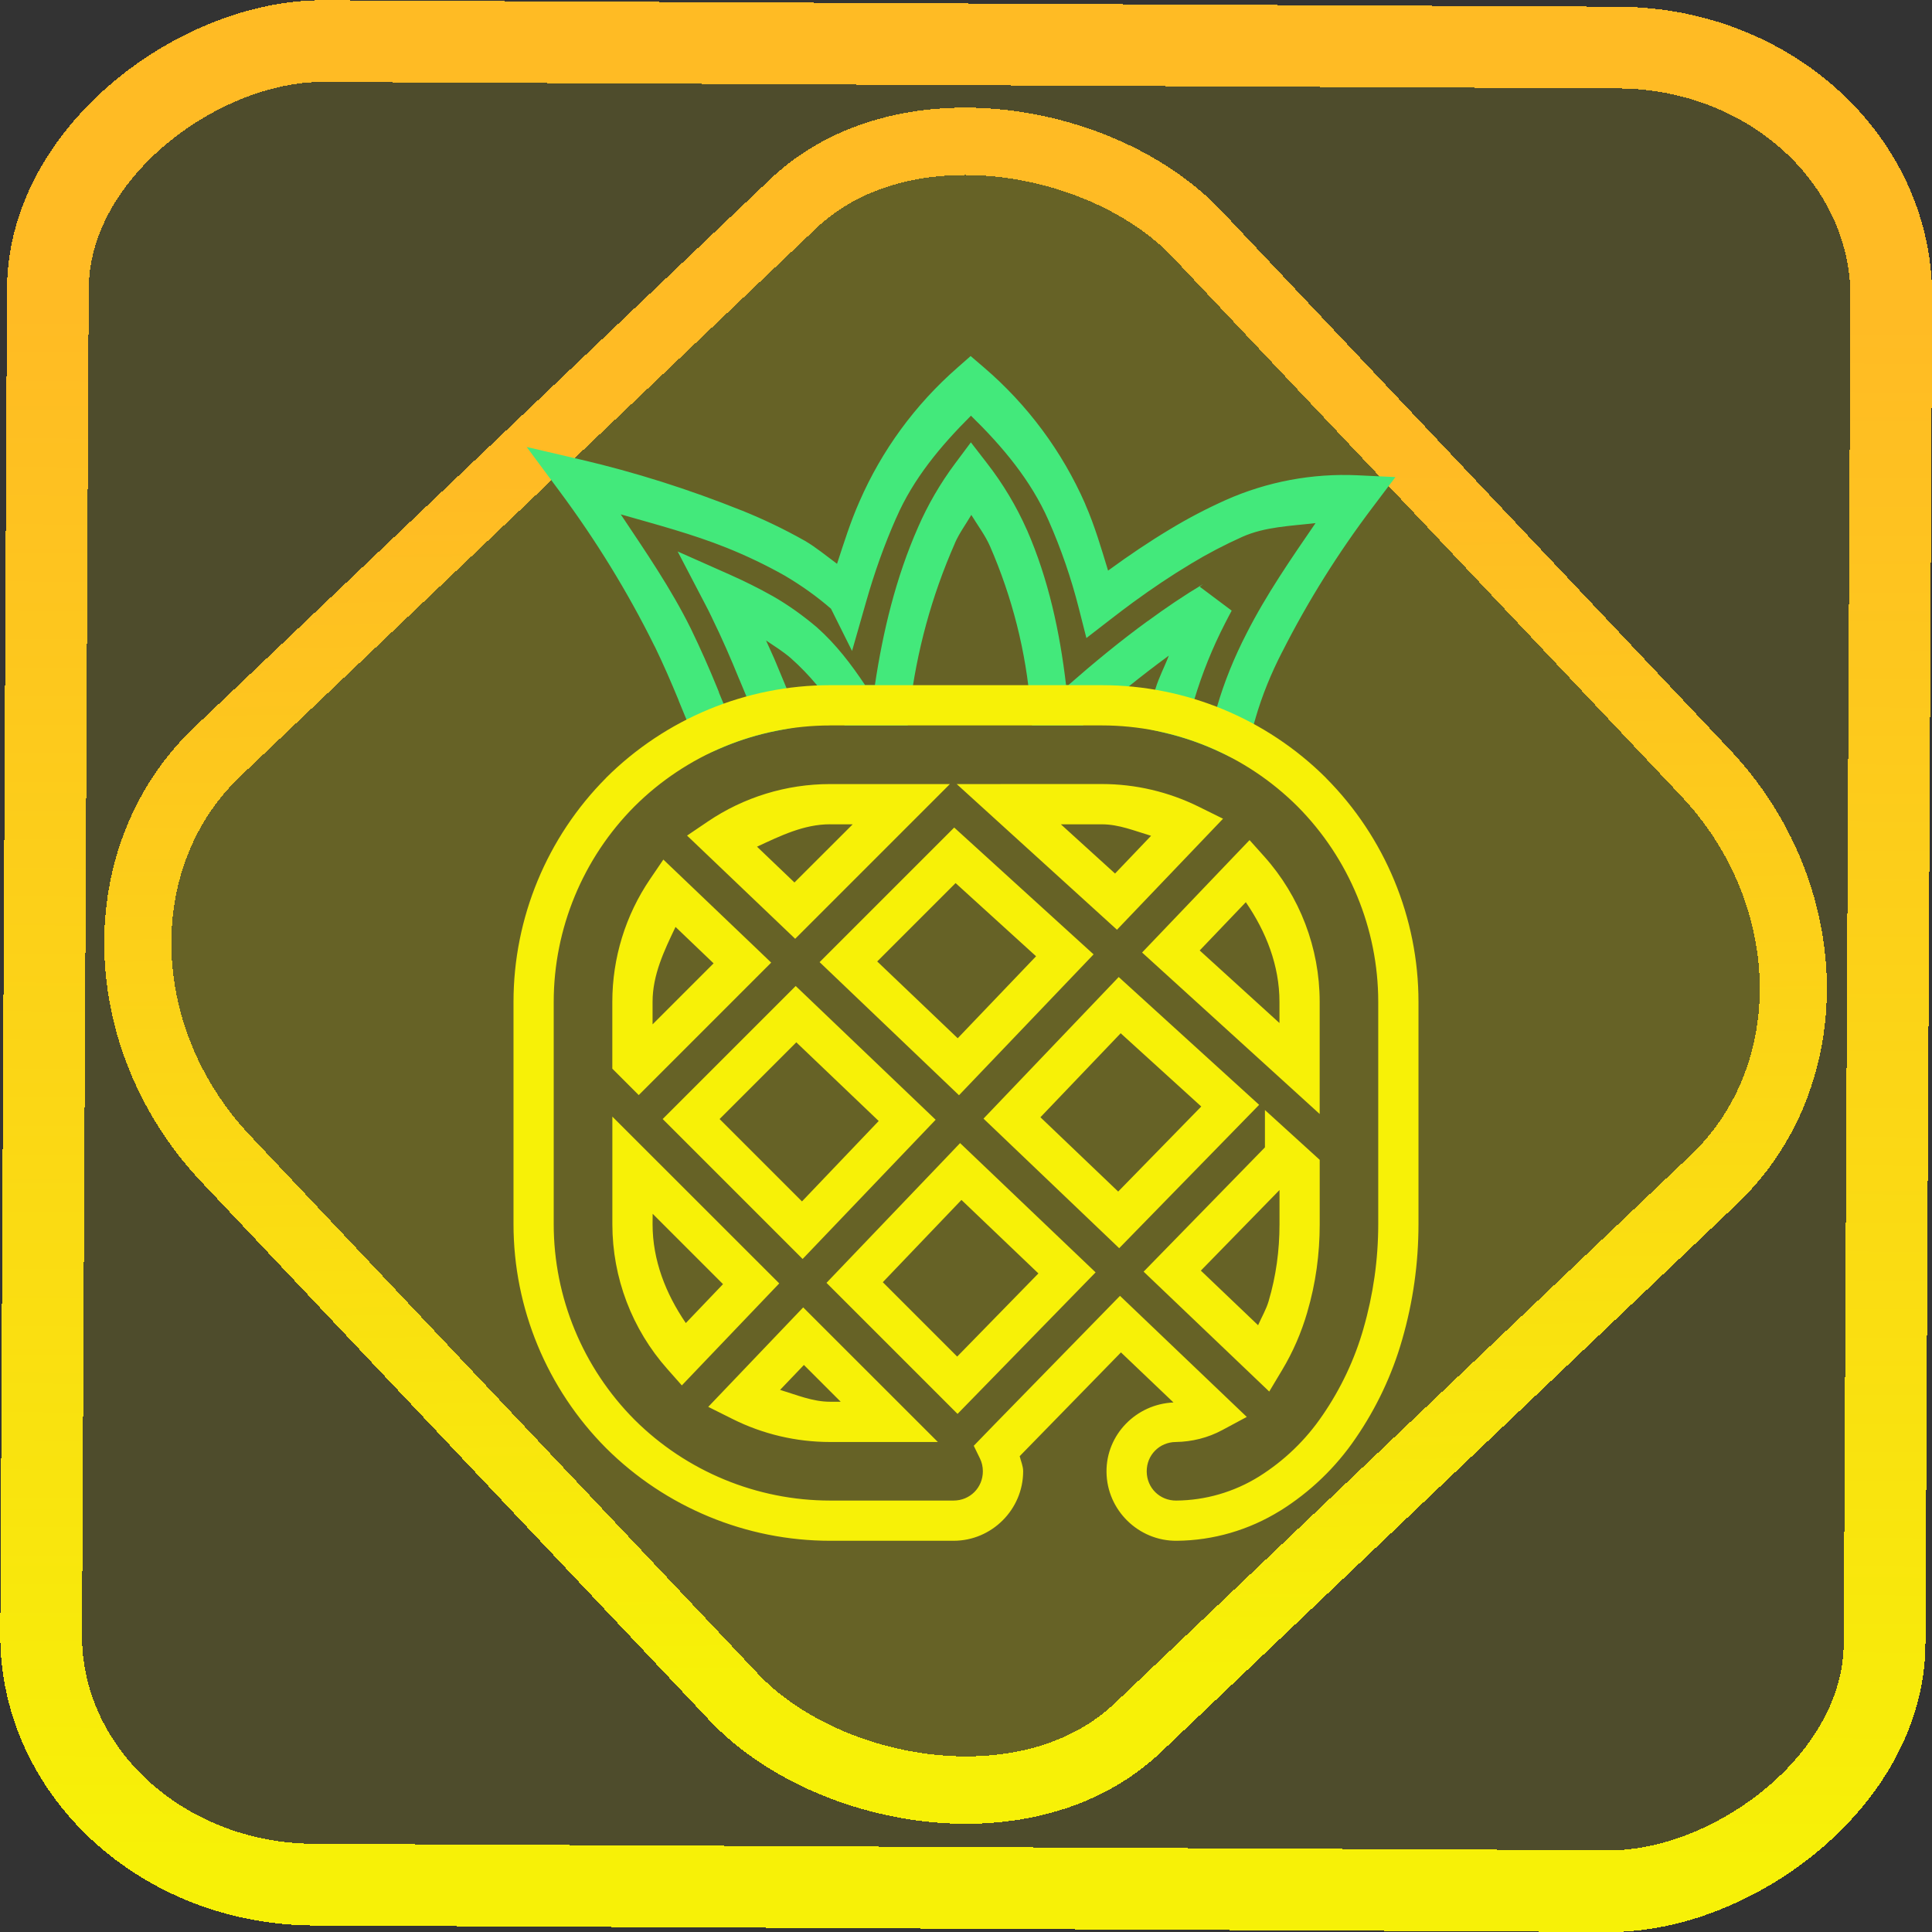 <?xml version="1.0" encoding="UTF-8" standalone="no"?>
<!-- Generator: Gravit.io -->

<svg
   style="isolation:isolate"
   viewBox="0 0 48 48"
   width="48pt"
   height="48pt"
   version="1.1"
   id="svg16"
   sodipodi:docname="hb-icon.svg"
   inkscape:version="1.1.2 (0a00cf5339, 2022-02-04)"
   xmlns:inkscape="http://www.inkscape.org/namespaces/inkscape"
   xmlns:sodipodi="http://sodipodi.sourceforge.net/DTD/sodipodi-0.dtd"
   xmlns:xlink="http://www.w3.org/1999/xlink"
   xmlns="http://www.w3.org/2000/svg"
   xmlns:svg="http://www.w3.org/2000/svg">
  <rect x="0" y="0" width="48" height="48" fill="#333333" stroke="none"/>
  <defs
     id="defs20">
    <linearGradient
       inkscape:collect="always"
       xlink:href="#_lgradient_6"
       id="linearGradient872"
       x1="-12.026"
       y1="6.117"
       x2="-0.085"
       y2="6.117"
       gradientUnits="userSpaceOnUse"
       gradientTransform="matrix(3.836,0,0,3.837,-0.005,-0.003)" />
    <linearGradient
       id="_lgradient_1"
       x1="0.183"
       y1="0.249"
       x2="0.903"
       y2="0.903"
       gradientTransform="matrix(24.617,0,0,24.816,10.841,10.09)"
       gradientUnits="userSpaceOnUse">
      <stop
         offset="2.609%"
         stop-opacity="1"
         style="stop-color:rgb(179,255,171)"
         id="stop2-3" />
      <stop
         offset="98.696%"
         stop-opacity="1"
         style="stop-color:rgb(18,255,247)"
         id="stop4-6" />
    </linearGradient>
    <linearGradient
       inkscape:collect="always"
       xlink:href="#_lgradient_6"
       id="linearGradient15"
       x1="-9.685"
       y1="45.161"
       x2="11.988"
       y2="21.735"
       gradientUnits="userSpaceOnUse"
       gradientTransform="matrix(1.115,0,0,1.115,-0.012,-3.328)" />
    <linearGradient
       inkscape:collect="always"
       xlink:href="#_lgradient_6"
       id="linearGradient888"
       x1="13.257"
       y1="27.653"
       x2="34.743"
       y2="27.653"
       gradientUnits="userSpaceOnUse" />
    <linearGradient
       inkscape:collect="always"
       xlink:href="#_lgradient_5"
       id="linearGradient914"
       x1="14.3"
       y1="13.876"
       x2="33.7"
       y2="13.876"
       gradientUnits="userSpaceOnUse" />
  </defs>
  <sodipodi:namedview
     id="namedview18"
     pagecolor="#ffffff"
     bordercolor="#666666"
     borderopacity="1.0"
     inkscape:pageshadow="2"
     inkscape:pageopacity="0.0"
     inkscape:pagecheckerboard="0"
     inkscape:document-units="pt"
     showgrid="false"
     inkscape:zoom="7.2257474"
     inkscape:cx="-2.4218948"
     inkscape:cy="32.107405"
     inkscape:window-width="1600"
     inkscape:window-height="836"
     inkscape:window-x="0"
     inkscape:window-y="0"
     inkscape:window-maximized="1"
     inkscape:current-layer="svg16" />
  <linearGradient
     id="_lgradient_5"
     x1="0"
     y1="0.5"
     x2="1"
     y2="0.5"
     gradientTransform="matrix(19.401,0,0,9.73,14.299,9.507)"
     gradientUnits="userSpaceOnUse">
    <stop
       offset="0%"
       stop-opacity="1"
       style="stop-color:rgb(67,233,123)"
       id="stop2" />
    <stop
       offset="97.826%"
       stop-opacity="1"
       style="stop-color:rgb(56,249,215)"
       id="stop4" />
  </linearGradient>
  <rect
     x="-46.783"
     y="1.225"
     height="45.8"
     rx="6.184"
     shape-rendering="crispEdges"
     id="rect5-6-7-3"
     ry="6.806"
     transform="matrix(0.005,-1,1,0.005,0,0)"
     style="isolation:isolate;fill:#fff300;fill-opacity:0.135;stroke:url(#linearGradient872);stroke-width:2.03;stroke-miterlimit:4;stroke-dasharray:none;stroke-opacity:1"
     width="45.802" />
  <rect
     x="-15.687"
     y="17.26"
     height="33.346"
     rx="6.792"
     shape-rendering="crispEdges"
     id="rect5-6-6-6-6"
     style="isolation:isolate;fill:#fff300;fill-opacity:0.135;stroke:url(#linearGradient15);stroke-width:1.672;stroke-miterlimit:4;stroke-dasharray:none;stroke-opacity:1"
     ry="7.474"
     transform="matrix(0.724,-0.689,0.686,0.727,0,0)"
     width="33.338" />
  <path
     style="color:#000000;fill:url(#linearGradient914);-inkscape-stroke:none"
     d="m 24.115,8.846 -0.324,0.285 c -1.05,0.917 -1.884,2.056 -2.438,3.33 -2.5e-4,5.63e-4 2.49e-4,0.001 0,0.002 -3.67e-4,8.42e-4 -0.002,0.001 -0.002,0.002 -0.223,0.503 -0.385,1.025 -0.555,1.543 -0.264,-0.195 -0.518,-0.407 -0.799,-0.572 l -0.004,-0.002 -0.004,-0.002 c -0.508,-0.287 -1.03,-0.536 -1.562,-0.75 h -0.002 c -1.304,-0.523 -2.642,-0.949 -4.014,-1.268 l -1.326,-0.309 0.812,1.094 c 0.904,1.216 1.698,2.505 2.367,3.859 v -0.004 c 0.215,0.443 0.408,0.889 0.596,1.344 v 0.006 l 0.238,0.578 0.34,0.807 0.463,-0.199 c 0.457,-0.197 0.934,-0.345 1.424,-0.439 l 0.6,-0.117 -0.43,-1.049 -0.199,-0.477 -0.002,-0.006 c -0.08,-0.199 -0.176,-0.392 -0.262,-0.59 0.206,0.138 0.415,0.269 0.607,0.432 0.472,0.418 0.875,0.904 1.199,1.439 l 0.146,0.24 h 1.568 l 0.053,-0.439 c 0.168,-1.404 0.543,-2.779 1.117,-4.082 v -0.002 -0.002 c 0.108,-0.248 0.272,-0.47 0.41,-0.705 0.157,0.258 0.341,0.5 0.463,0.775 0.554,1.272 0.896,2.619 1.008,3.996 l 0.037,0.459 h 1.264 l 0.143,-0.125 c 0.638,-0.567 1.303,-1.104 1.992,-1.609 -0.105,0.277 -0.247,0.54 -0.332,0.824 l -0.002,0.002 -0.281,0.971 0.514,0.121 c 0.483,0.113 0.953,0.278 1.398,0.49 l 0.525,0.25 0.33,-1.094 v -0.004 c 0.165,-0.57 0.391,-1.122 0.664,-1.652 l 0.002,-0.002 c 0.638,-1.26 1.389,-2.458 2.24,-3.584 l 0.572,-0.758 -0.949,-0.045 c -1.121,-0.051 -2.241,0.159 -3.266,0.615 -0.48,0.215 -0.944,0.458 -1.391,0.729 -0.518,0.311 -1.015,0.647 -1.496,0.998 h -0.002 v 0.002 c -0.012,0.009 -0.023,0.017 -0.035,0.025 -0.17,-0.557 -0.333,-1.118 -0.568,-1.652 h 0.002 C 26.391,11.218 25.529,10.056 24.443,9.127 Z m 0.008,1.482 c 0.779,0.76 1.487,1.6 1.928,2.602 0.311,0.705 0.563,1.436 0.752,2.182 l 0.188,0.74 0.604,-0.467 c 0.186,-0.144 0.372,-0.285 0.564,-0.426 0.462,-0.337 0.936,-0.657 1.424,-0.949 h 0.002 v -0.002 c 0.411,-0.249 0.838,-0.472 1.279,-0.67 0.57,-0.254 1.202,-0.268 1.82,-0.342 -0.61,0.89 -1.226,1.779 -1.715,2.744 -2.75e-4,5.34e-4 2.75e-4,0.001 0,0.002 -4.06e-4,8.02e-4 -0.002,0.001 -0.002,0.002 -0.299,0.581 -0.55,1.192 -0.734,1.828 l -0.008,0.031 c -0.185,-0.072 -0.371,-0.139 -0.561,-0.197 l 0.002,-0.008 0.002,-0.004 c 0.197,-0.661 0.456,-1.302 0.773,-1.918 l 0.002,-0.004 c 0.056,-0.107 0.107,-0.209 0.158,-0.301 l -0.793,-0.594 c 0.045,-0.046 0.098,-0.076 0.096,-0.074 -0.002,0.001 -0.061,0.033 -0.111,0.084 l 0.098,-0.076 c -0.477,0.285 -0.935,0.596 -1.379,0.922 v -0.002 c -0.685,0.499 -1.337,1.037 -1.971,1.592 h -0.055 c -0.155,-1.322 -0.437,-2.631 -0.971,-3.855 l -0.002,-0.002 c -0.26,-0.588 -0.594,-1.146 -0.99,-1.656 l -0.402,-0.52 -0.393,0.527 c -0.366,0.491 -0.676,1.023 -0.92,1.584 -0.551,1.252 -0.871,2.579 -1.072,3.922 h -0.242 c -0.344,-0.516 -0.721,-1.012 -1.189,-1.428 l -0.004,-0.004 -0.004,-0.004 C 19.958,15.3 19.595,15.038 19.205,14.814 h -0.002 l -0.002,-0.002 C 18.858,14.619 18.505,14.443 18.146,14.283 L 16.836,13.701 17.5,14.973 c 0.068,0.131 0.134,0.255 0.191,0.379 l 0.002,0.006 0.002,0.004 c 0.243,0.496 0.465,1.006 0.674,1.521 l 0.002,0.002 0.191,0.459 c -0.192,0.053 -0.383,0.109 -0.57,0.176 l -0.131,-0.314 v -0.01 l -0.037,-0.092 C 17.62,16.603 17.403,16.112 17.164,15.619 v -0.002 l -0.002,-0.002 c -0.493,-0.997 -1.124,-1.912 -1.74,-2.836 0.884,0.253 1.775,0.487 2.631,0.83 0.495,0.199 0.979,0.43 1.445,0.693 0.41,0.242 0.796,0.516 1.148,0.822 l 0.523,1.049 0.354,-1.238 c 0.201,-0.705 0.447,-1.4 0.744,-2.07 l 0.002,-0.002 c 0.421,-0.97 1.104,-1.788 1.854,-2.535 z"
     id="path7" />
  <linearGradient
     id="_lgradient_6"
     x1="0"
     y1="0.5"
     x2="0.907"
     y2="0.92"
     gradientTransform="matrix(21.485,0,0,20.258,13.257,17.524)"
     gradientUnits="userSpaceOnUse">
    <stop
       offset="0%"
       stop-opacity="1"
       style="stop-color:rgb(247,241,7)"
       id="stop9" />
    <stop
       offset="83.888%"
       stop-opacity="1"
       style="stop-color:rgb(255,187,36)"
       id="stop11" />
  </linearGradient>
  <path
     style="color:#000000;fill:url(#linearGradient888);fill-rule:evenodd;-inkscape-stroke:none"
     d="m 20.623,17.023 c -2.085,0 -4.09,0.833 -5.564,2.301 v 0.002 c -1.469,1.475 -2.301,3.48 -2.301,5.564 v 5.525 c 0,2.085 0.832,4.089 2.301,5.564 1.475,1.468 3.479,2.301 5.564,2.301 h 3.07 c 0.948,0 1.727,-0.778 1.727,-1.727 0,-0.133 -0.057,-0.249 -0.086,-0.375 l 0.08,-0.082 2.436,-2.496 1.305,1.244 c -0.923,0.039 -1.674,0.796 -1.664,1.727 0.009,0.948 0.796,1.718 1.744,1.709 0.909,-0.007 1.796,-0.267 2.566,-0.744 h 0.002 c 0.745,-0.465 1.385,-1.078 1.879,-1.805 0.515,-0.75 0.906,-1.578 1.154,-2.447 0.271,-0.936 0.406,-1.901 0.406,-2.869 v -5.525 c 0,-2.085 -0.832,-4.089 -2.301,-5.564 v -0.002 c -1.475,-1.468 -3.479,-2.301 -5.564,-2.301 z m 0,1 h 6.754 c 1.819,0 3.57,0.728 4.857,2.01 1.281,1.288 2.008,3.04 2.008,4.857 v 5.525 c 0,0.875 -0.123,1.747 -0.367,2.592 v 0.002 c -0.218,0.763 -0.563,1.494 -1.018,2.156 l -0.002,0.002 c -0.414,0.61 -0.952,1.127 -1.58,1.52 -0.616,0.382 -1.325,0.588 -2.049,0.594 h -0.002 c -0.407,0.004 -0.73,-0.312 -0.734,-0.719 v -0.002 c -0.004,-0.407 0.314,-0.73 0.721,-0.734 h 0.002 c 0.399,-0.006 0.797,-0.103 1.156,-0.297 l 0.607,-0.326 -3.15,-3.008 -3.129,3.205 -0.504,0.52 0.154,0.316 c 0.047,0.096 0.072,0.201 0.072,0.318 0,0.407 -0.32,0.727 -0.727,0.727 h -3.07 c -1.819,0 -3.57,-0.726 -4.857,-2.008 -1.282,-1.288 -2.008,-3.038 -2.008,-4.857 v -5.525 c -1e-6,-1.818 0.726,-3.57 2.008,-4.857 1.288,-1.282 3.038,-2.01 4.857,-2.01 z m 0,1.457 c -1.09,0 -2.148,0.328 -3.039,0.932 l -0.514,0.348 2.686,2.564 3.844,-3.844 h -1.207 z m 3.146,0 3.982,3.619 2.635,-2.758 -0.609,-0.301 c -0.74,-0.365 -1.561,-0.561 -2.4,-0.561 z m -3.146,1 h 0.562 l -1.447,1.445 -0.93,-0.889 c 0.58,-0.27 1.163,-0.557 1.814,-0.557 z m 5.734,0 h 1.02 c 0.427,0 0.818,0.166 1.221,0.285 l -0.895,0.938 z m -2.65,0.08 -0.338,0.338 -3.006,3.006 3.463,3.307 3.344,-3.5 z m 7.338,0.312 -0.373,0.389 -0.041,0.043 -2.256,2.361 4.412,4.012 v -2.787 c 0,-1.336 -0.493,-2.626 -1.383,-3.617 z m -14.564,0.484 -0.332,0.488 c -0.606,0.892 -0.936,1.953 -0.936,3.045 v 1.662 l 0.656,0.656 3.291,-3.291 -0.369,-0.354 z m 7.26,0.584 2,1.818 -1.947,2.037 -2,-1.908 z m 7.211,0.475 c 0.504,0.732 0.836,1.574 0.836,2.475 v 0.527 l -1.982,-1.803 z m -14.168,0.615 0.945,0.904 -1.516,1.516 v -0.561 c 0,-0.667 0.287,-1.268 0.57,-1.859 z m 11.01,1.244 -0.338,0.354 -3.021,3.164 3.371,3.219 3.477,-3.562 z m -8.025,0.223 -0.346,0.346 -2.959,2.959 3.477,3.477 3.305,-3.459 z m 8.074,1.174 2.002,1.82 -2.064,2.113 -1.932,-1.846 z m -8.059,0.225 2.047,1.955 -1.906,1.998 -2.047,-2.047 z m 11.643,1.682 v 0.928 l -3.014,3.088 3.121,2.979 0.32,-0.535 c 0.271,-0.45 0.479,-0.935 0.625,-1.436 v -0.002 c 0.21,-0.712 0.309,-1.446 0.309,-2.178 v -0.006 -1.6 z m -16.213,0.164 v 2.674 c 0,1.329 0.488,2.609 1.367,3.598 l 0.359,0.406 0.375,-0.393 2.045,-2.141 z m 8.639,0.658 -0.344,0.361 -2.975,3.111 3.256,3.256 3.43,-3.516 z m 7.936,1.166 v 0.85 0.006 c 0,0.643 -0.086,1.282 -0.268,1.896 v 0.002 c -0.062,0.214 -0.176,0.403 -0.264,0.605 l -1.422,-1.357 z m -7.902,0.246 1.912,1.826 -2.018,2.066 -1.848,-1.848 z m -7.672,0.344 1.748,1.748 -0.924,0.967 C 16.541,32.143 16.213,31.31 16.213,30.416 Z m 3.74,2.326 -2.359,2.471 0.607,0.303 c 0.746,0.373 1.574,0.57 2.422,0.57 h 2.676 z m 0.018,1.43 0.914,0.914 h -0.262 c -0.436,0 -0.834,-0.171 -1.244,-0.295 z"
     id="path14" />
</svg>
